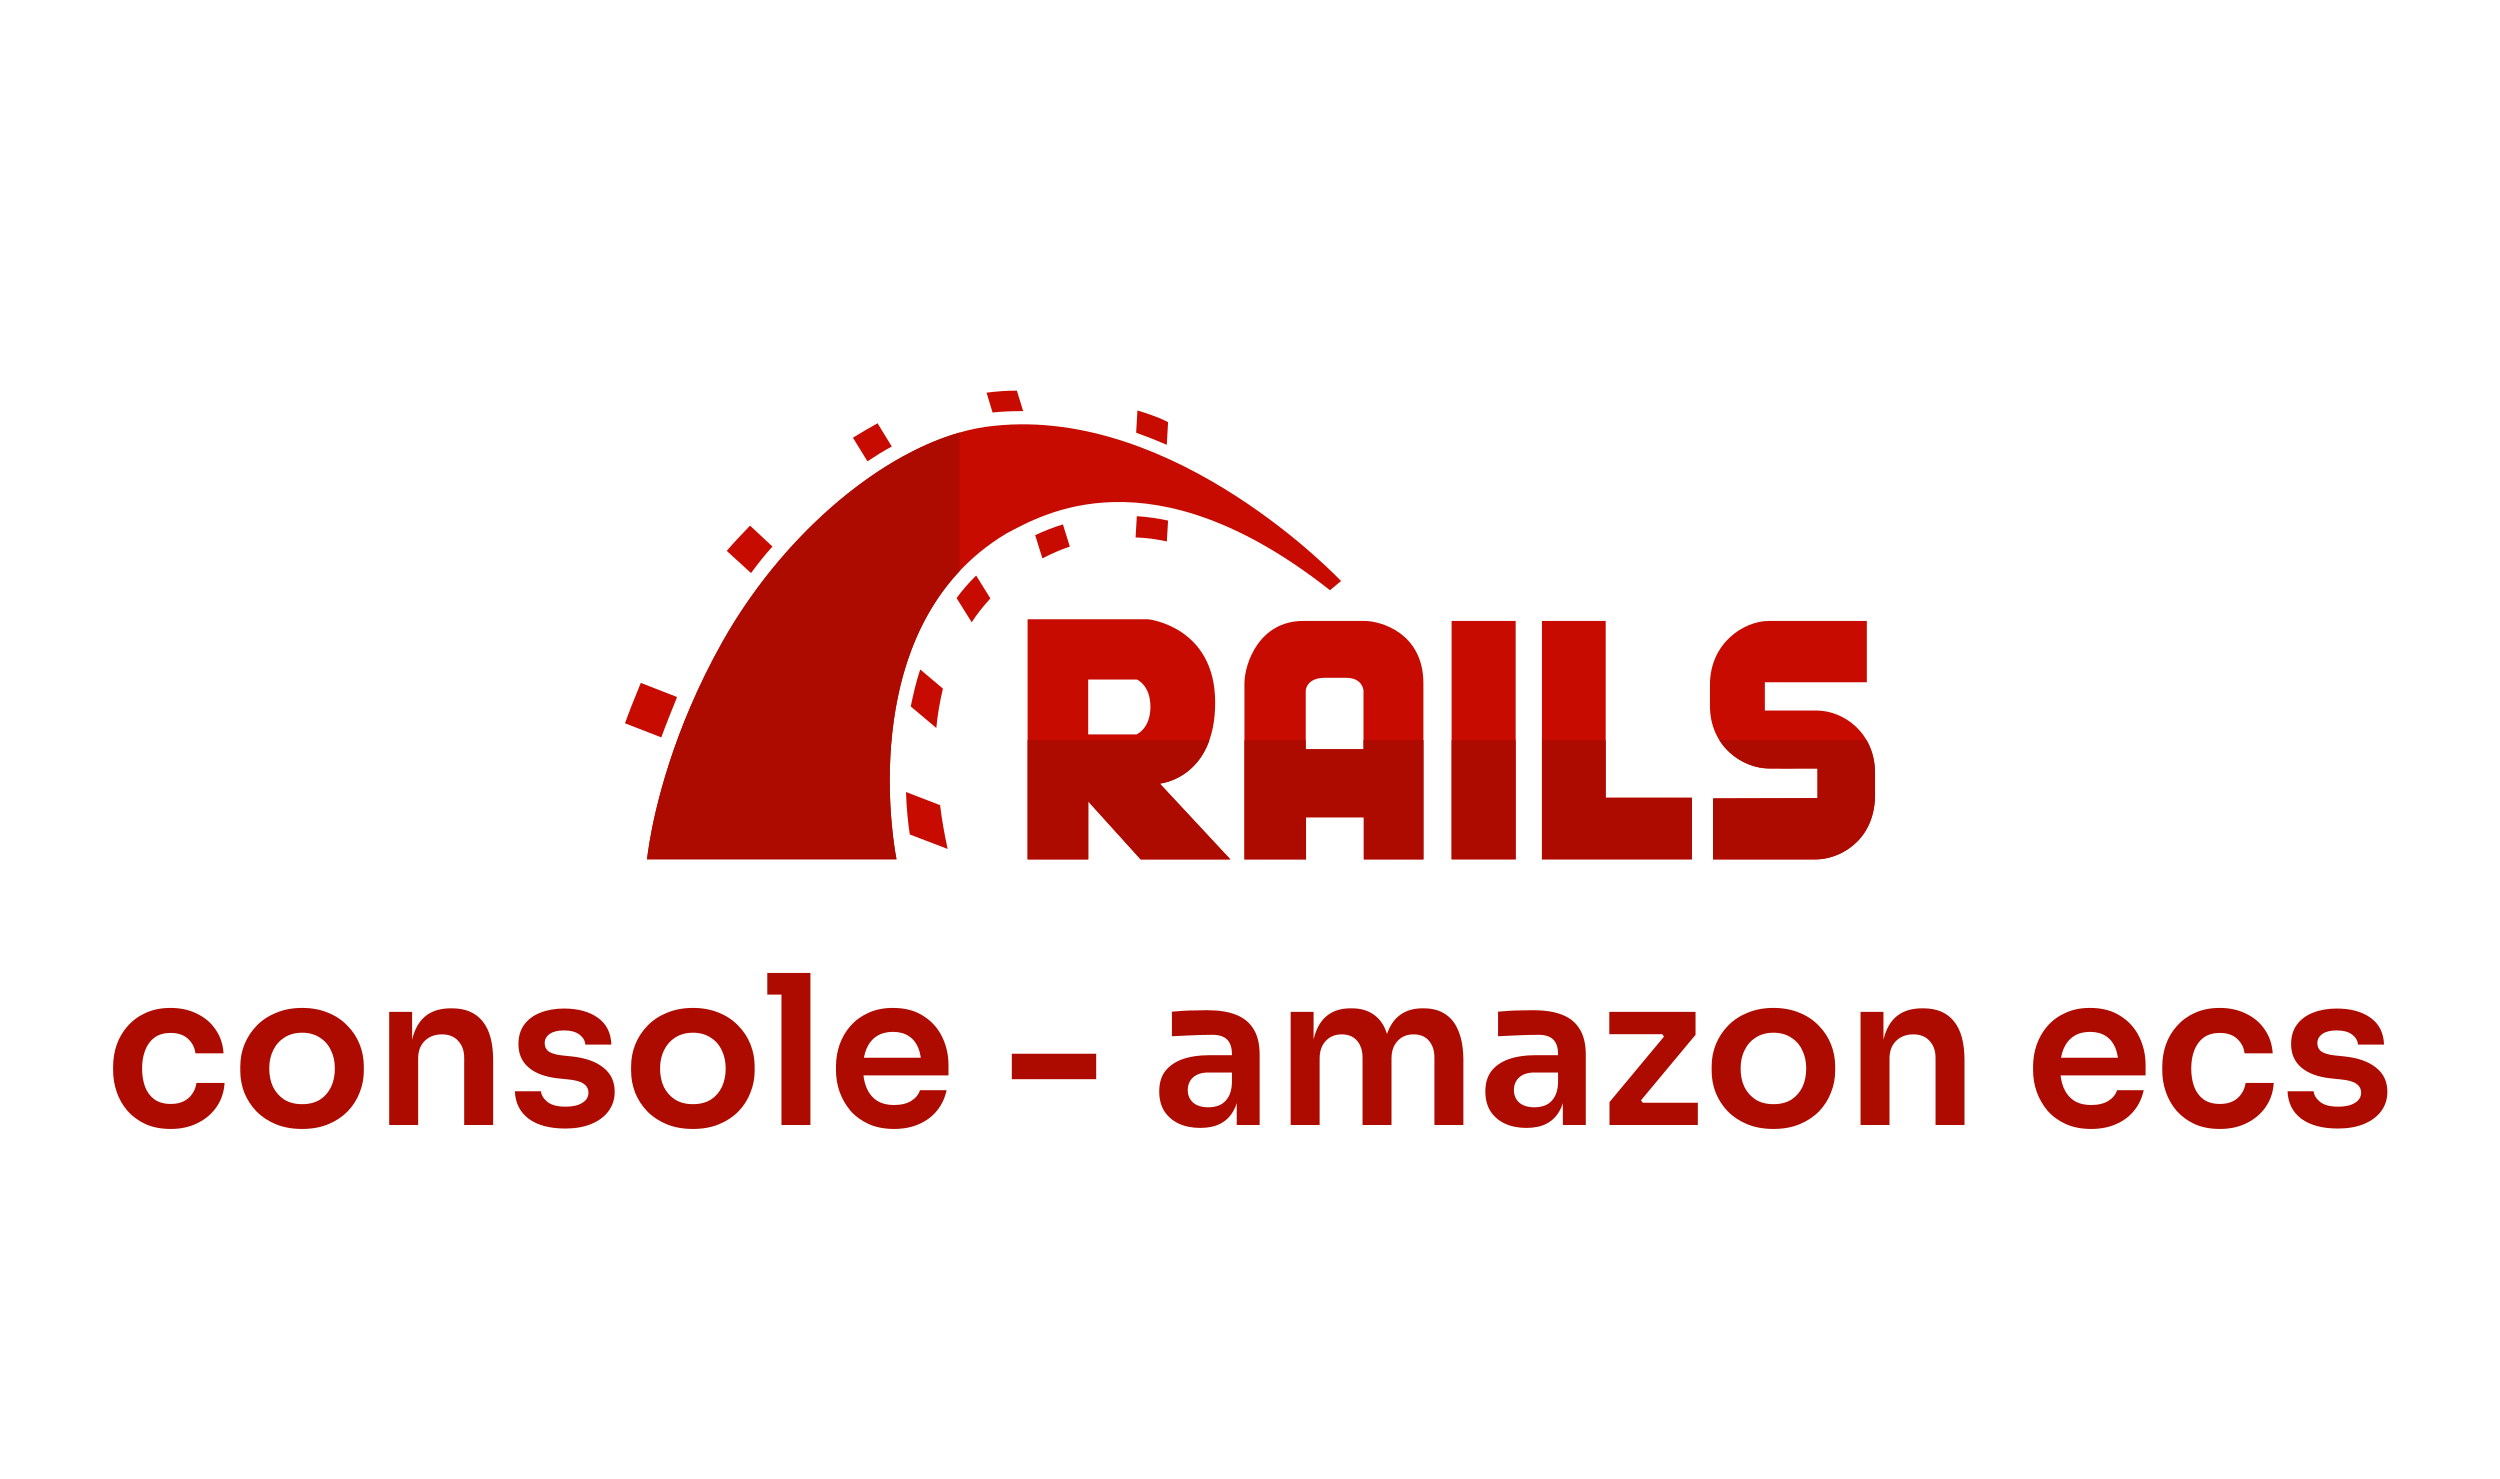 <svg width="120" height="71" viewBox="0 0 120 71" fill="none" xmlns="http://www.w3.org/2000/svg">
<path d="M44.17 32.133C43.972 32.73 43.837 33.33 43.715 33.91L44.943 34.943C45.002 34.312 45.11 33.682 45.26 33.053L44.17 32.133ZM43.487 38.017C43.517 38.875 43.593 39.57 43.67 40.055L45.487 40.75C45.35 40.12 45.215 39.407 45.125 38.648L43.487 38.017ZM37.078 26.233L36.002 25.23C35.608 25.635 35.23 26.038 34.883 26.442L36.05 27.508C36.367 27.07 36.718 26.635 37.08 26.23L37.078 26.233ZM47.538 28.725L46.855 27.625C46.508 27.965 46.188 28.335 45.915 28.707L46.642 29.87C46.9 29.465 47.203 29.093 47.538 28.725ZM49.112 19.735L48.81 18.75C48.34 18.75 47.855 18.782 47.355 18.848L47.642 19.8C48.083 19.753 48.523 19.735 48.96 19.735H49.112ZM42.123 20.317C41.742 20.527 41.35 20.755 40.94 21.01L41.638 22.142C42.032 21.885 42.41 21.642 42.805 21.433L42.123 20.317ZM32.5 33.458L30.758 32.778C30.47 33.472 30.152 34.282 30 34.718L31.742 35.395C31.94 34.845 32.258 34.055 32.5 33.458Z" fill="#C70B00"/>
<path d="M56.068 20.267C55.93 20.188 55.553 19.992 54.597 19.703L54.535 20.77C55.035 20.948 55.52 21.142 56.005 21.35V21.352L56.068 20.267Z" fill="#C70B00"/>
<path d="M56.068 24.988C55.553 24.875 55.053 24.81 54.568 24.777V24.78L54.508 25.797C55.008 25.812 55.508 25.878 56.008 25.99L56.068 24.988ZM51.352 26.235L51.02 25.17C50.505 25.33 50.065 25.51 49.688 25.688L50.035 26.802C50.475 26.575 50.915 26.38 51.352 26.235ZM49.325 41.25H52.237V38.47L54.75 41.25H59.055L55.672 37.615V37.612C55.672 37.612 58.328 37.373 58.328 33.72C58.328 30.065 55.112 29.725 55.112 29.725H49.325V41.25ZM52.233 32.617H54.568C54.568 32.617 55.22 32.877 55.22 33.928C55.22 34.98 54.553 35.252 54.553 35.252H52.233V32.617Z" fill="#C70B00"/>
<path d="M74.013 29.805V41.248H81.21V38.292H77.073V29.805H74.013Z" fill="#C70B00"/>
<path d="M72.752 41.248V29.805H69.677V41.248H72.752Z" fill="#C70B00"/>
<path d="M65.507 29.805H62.553C60.447 29.805 59.733 31.84 59.733 32.812V41.25H62.688V39.23H65.46V41.25H68.323V32.812C68.328 30.358 66.235 29.805 65.507 29.805ZM62.675 35.962V33.165C62.675 33.165 62.675 32.535 63.6 32.535H64.615C65.433 32.535 65.448 33.165 65.448 33.165V35.962H62.675ZM89.608 32.748V29.805H84.91C83.698 29.805 82.078 30.872 82.078 32.862V33.88C82.078 35.867 83.683 36.885 84.91 36.885C85.7 36.89 86.073 36.89 86.228 36.892C85.99 36.89 85.543 36.885 87.243 36.885V38.31L82.228 38.325V41.25H87.183C88.198 41.25 89.942 40.458 90.002 38.242V37.112C90.002 35.22 88.547 34.105 87.183 34.105H84.713V32.748H89.608V32.748Z" fill="#C70B00"/>
<path d="M58.05 35.528H49.325V41.25H52.237V38.47L54.75 41.25H59.055L55.672 37.615V37.612C55.675 37.612 57.37 37.458 58.05 35.528Z" fill="#AD0A00"/>
<path d="M77.073 35.528H74.013V41.248H81.21V38.292H77.073V35.528Z" fill="#AD0A00"/>
<path d="M72.752 35.528H69.677V41.248H72.752V35.528Z" fill="#AD0A00"/>
<path d="M68.328 35.528H65.45V35.962H62.675V35.528H59.735V41.25H62.69V39.23H65.465V41.25H68.328V35.528Z" fill="#AD0A00"/>
<path d="M86.142 36.892C86.17 36.892 86.2 36.892 86.228 36.892C86.203 36.892 86.175 36.892 86.142 36.892ZM89.593 35.528H82.528C83.093 36.428 84.085 36.885 84.907 36.885C85.582 36.89 85.95 36.89 86.14 36.892C85.912 36.89 85.73 36.885 87.24 36.885V38.31L82.225 38.325V41.25H87.18C88.195 41.25 89.94 40.458 90 38.242V37.112C90 36.498 89.847 35.965 89.593 35.528Z" fill="#AD0A00"/>
<path d="M31.17 40.458C31.087 40.955 31.058 41.245 31.058 41.245L31.06 41.248H43.032C43.032 41.248 40.745 30.113 48.32 25.6C49.975 24.742 55.233 21.543 63.84 28.332C64.115 28.09 64.373 27.892 64.373 27.892C64.373 27.892 56.49 19.505 47.715 20.44C43.288 20.86 37.865 25.145 34.682 30.802C32.263 35.1 31.433 38.883 31.17 40.458Z" fill="#C70B00"/>
<path d="M46.057 20.762C42 21.927 37.477 25.835 34.68 30.802C32.263 35.1 31.43 38.88 31.17 40.455C31.087 40.953 31.058 41.242 31.058 41.242L31.06 41.245H43.032C43.032 41.245 41.245 32.553 46.057 27.415V20.762Z" fill="#AD0A00"/>
<path d="M8.2 54.19C7.727 54.19 7.317 54.11 6.97 53.95C6.63 53.79 6.343 53.577 6.11 53.31C5.883 53.043 5.713 52.743 5.6 52.41C5.487 52.077 5.43 51.737 5.43 51.39V51.2C5.43 50.833 5.487 50.483 5.6 50.15C5.72 49.81 5.897 49.51 6.13 49.25C6.363 48.983 6.65 48.773 6.99 48.62C7.337 48.46 7.737 48.38 8.19 48.38C8.663 48.38 9.087 48.473 9.46 48.66C9.833 48.84 10.13 49.093 10.35 49.42C10.577 49.747 10.703 50.127 10.73 50.56H9.38C9.347 50.28 9.227 50.047 9.02 49.86C8.82 49.673 8.543 49.58 8.19 49.58C7.883 49.58 7.627 49.653 7.42 49.8C7.22 49.947 7.07 50.15 6.97 50.41C6.87 50.663 6.82 50.957 6.82 51.29C6.82 51.61 6.867 51.9 6.96 52.16C7.06 52.42 7.21 52.623 7.41 52.77C7.617 52.917 7.88 52.99 8.2 52.99C8.44 52.99 8.647 52.947 8.82 52.86C8.993 52.773 9.13 52.653 9.23 52.5C9.337 52.347 9.403 52.173 9.43 51.98H10.78C10.753 52.42 10.623 52.807 10.39 53.14C10.163 53.467 9.86 53.723 9.48 53.91C9.107 54.097 8.68 54.19 8.2 54.19ZM14.504 54.19C14.024 54.19 13.6 54.113 13.233 53.96C12.867 53.807 12.557 53.6 12.303 53.34C12.05 53.073 11.857 52.773 11.723 52.44C11.597 52.107 11.534 51.76 11.534 51.4V51.19C11.534 50.817 11.6 50.463 11.733 50.13C11.873 49.79 12.07 49.49 12.323 49.23C12.584 48.963 12.897 48.757 13.264 48.61C13.63 48.457 14.043 48.38 14.504 48.38C14.963 48.38 15.377 48.457 15.743 48.61C16.11 48.757 16.42 48.963 16.674 49.23C16.933 49.49 17.13 49.79 17.264 50.13C17.397 50.463 17.463 50.817 17.463 51.19V51.4C17.463 51.76 17.397 52.107 17.264 52.44C17.137 52.773 16.947 53.073 16.694 53.34C16.44 53.6 16.13 53.807 15.764 53.96C15.397 54.113 14.977 54.19 14.504 54.19ZM14.504 53C14.844 53 15.13 52.927 15.364 52.78C15.597 52.627 15.774 52.423 15.893 52.17C16.014 51.91 16.073 51.617 16.073 51.29C16.073 50.957 16.01 50.663 15.883 50.41C15.764 50.15 15.584 49.947 15.344 49.8C15.11 49.647 14.83 49.57 14.504 49.57C14.177 49.57 13.893 49.647 13.653 49.8C13.42 49.947 13.24 50.15 13.114 50.41C12.987 50.663 12.924 50.957 12.924 51.29C12.924 51.617 12.983 51.91 13.104 52.17C13.23 52.423 13.41 52.627 13.643 52.78C13.877 52.927 14.164 53 14.504 53ZM18.681 54V48.57H19.781V50.9H19.681C19.681 50.347 19.754 49.887 19.901 49.52C20.047 49.147 20.264 48.867 20.551 48.68C20.844 48.493 21.207 48.4 21.641 48.4H21.701C22.347 48.4 22.837 48.61 23.171 49.03C23.504 49.443 23.671 50.063 23.671 50.89V54H22.281V50.77C22.281 50.437 22.184 50.167 21.991 49.96C21.804 49.753 21.544 49.65 21.211 49.65C20.871 49.65 20.594 49.757 20.381 49.97C20.174 50.177 20.071 50.457 20.071 50.81V54H18.681ZM27.135 54.17C26.388 54.17 25.802 54.013 25.375 53.7C24.955 53.38 24.735 52.94 24.715 52.38H25.965C25.985 52.567 26.088 52.737 26.275 52.89C26.462 53.043 26.755 53.12 27.155 53.12C27.488 53.12 27.752 53.06 27.945 52.94C28.145 52.82 28.245 52.657 28.245 52.45C28.245 52.27 28.168 52.127 28.015 52.02C27.868 51.913 27.615 51.843 27.255 51.81L26.775 51.76C26.168 51.693 25.702 51.52 25.375 51.24C25.048 50.96 24.885 50.587 24.885 50.12C24.885 49.747 24.978 49.433 25.165 49.18C25.352 48.927 25.608 48.737 25.935 48.61C26.268 48.477 26.648 48.41 27.075 48.41C27.742 48.41 28.282 48.557 28.695 48.85C29.108 49.143 29.325 49.573 29.345 50.14H28.095C28.082 49.953 27.988 49.793 27.815 49.66C27.642 49.527 27.392 49.46 27.065 49.46C26.772 49.46 26.545 49.517 26.385 49.63C26.225 49.743 26.145 49.89 26.145 50.07C26.145 50.243 26.208 50.377 26.335 50.47C26.468 50.563 26.682 50.627 26.975 50.66L27.455 50.71C28.095 50.777 28.595 50.953 28.955 51.24C29.322 51.527 29.505 51.913 29.505 52.4C29.505 52.76 29.405 53.073 29.205 53.34C29.012 53.6 28.738 53.803 28.385 53.95C28.032 54.097 27.615 54.17 27.135 54.17ZM33.263 54.19C32.783 54.19 32.36 54.113 31.993 53.96C31.627 53.807 31.317 53.6 31.063 53.34C30.81 53.073 30.617 52.773 30.483 52.44C30.357 52.107 30.293 51.76 30.293 51.4V51.19C30.293 50.817 30.36 50.463 30.493 50.13C30.633 49.79 30.83 49.49 31.083 49.23C31.343 48.963 31.657 48.757 32.023 48.61C32.39 48.457 32.803 48.38 33.263 48.38C33.723 48.38 34.137 48.457 34.503 48.61C34.87 48.757 35.18 48.963 35.433 49.23C35.693 49.49 35.89 49.79 36.023 50.13C36.157 50.463 36.223 50.817 36.223 51.19V51.4C36.223 51.76 36.157 52.107 36.023 52.44C35.897 52.773 35.707 53.073 35.453 53.34C35.2 53.6 34.89 53.807 34.523 53.96C34.157 54.113 33.737 54.19 33.263 54.19ZM33.263 53C33.603 53 33.89 52.927 34.123 52.78C34.357 52.627 34.533 52.423 34.653 52.17C34.773 51.91 34.833 51.617 34.833 51.29C34.833 50.957 34.77 50.663 34.643 50.41C34.523 50.15 34.343 49.947 34.103 49.8C33.87 49.647 33.59 49.57 33.263 49.57C32.937 49.57 32.653 49.647 32.413 49.8C32.18 49.947 32 50.15 31.873 50.41C31.747 50.663 31.683 50.957 31.683 51.29C31.683 51.617 31.743 51.91 31.863 52.17C31.99 52.423 32.17 52.627 32.403 52.78C32.637 52.927 32.923 53 33.263 53ZM37.51 54V46.7H38.9V54H37.51ZM36.83 47.74V46.7H38.9V47.74H36.83ZM42.917 54.19C42.451 54.19 42.041 54.11 41.687 53.95C41.341 53.79 41.051 53.577 40.817 53.31C40.591 53.037 40.417 52.733 40.297 52.4C40.184 52.067 40.127 51.727 40.127 51.38V51.19C40.127 50.83 40.184 50.483 40.297 50.15C40.417 49.81 40.591 49.51 40.817 49.25C41.051 48.983 41.337 48.773 41.677 48.62C42.017 48.46 42.411 48.38 42.857 48.38C43.444 48.38 43.934 48.51 44.327 48.77C44.727 49.023 45.027 49.36 45.227 49.78C45.427 50.193 45.527 50.64 45.527 51.12V51.62H40.717V50.77H44.657L44.227 51.19C44.227 50.843 44.177 50.547 44.077 50.3C43.977 50.053 43.824 49.863 43.617 49.73C43.417 49.597 43.164 49.53 42.857 49.53C42.551 49.53 42.291 49.6 42.077 49.74C41.864 49.88 41.701 50.083 41.587 50.35C41.481 50.61 41.427 50.923 41.427 51.29C41.427 51.63 41.481 51.933 41.587 52.2C41.694 52.46 41.857 52.667 42.077 52.82C42.297 52.967 42.577 53.04 42.917 53.04C43.257 53.04 43.534 52.973 43.747 52.84C43.961 52.7 44.097 52.53 44.157 52.33H45.437C45.357 52.703 45.204 53.03 44.977 53.31C44.751 53.59 44.461 53.807 44.107 53.96C43.761 54.113 43.364 54.19 42.917 54.19ZM48.567 51.8V50.58H52.617V51.8H48.567ZM59.363 54V52.39H59.133V50.6C59.133 50.287 59.056 50.053 58.903 49.9C58.75 49.747 58.513 49.67 58.193 49.67C58.026 49.67 57.827 49.673 57.593 49.68C57.36 49.687 57.123 49.697 56.883 49.71C56.65 49.717 56.44 49.727 56.253 49.74V48.56C56.407 48.547 56.58 48.533 56.773 48.52C56.967 48.507 57.163 48.5 57.363 48.5C57.57 48.493 57.763 48.49 57.943 48.49C58.503 48.49 58.967 48.563 59.333 48.71C59.706 48.857 59.986 49.087 60.173 49.4C60.367 49.713 60.463 50.123 60.463 50.63V54H59.363ZM57.613 54.14C57.22 54.14 56.873 54.07 56.573 53.93C56.28 53.79 56.05 53.59 55.883 53.33C55.723 53.07 55.643 52.757 55.643 52.39C55.643 51.99 55.74 51.663 55.933 51.41C56.133 51.157 56.41 50.967 56.763 50.84C57.123 50.713 57.543 50.65 58.023 50.65H59.283V51.48H58.003C57.683 51.48 57.437 51.56 57.263 51.72C57.096 51.873 57.013 52.073 57.013 52.32C57.013 52.567 57.096 52.767 57.263 52.92C57.437 53.073 57.683 53.15 58.003 53.15C58.197 53.15 58.373 53.117 58.533 53.05C58.7 52.977 58.837 52.857 58.943 52.69C59.056 52.517 59.12 52.283 59.133 51.99L59.473 52.38C59.44 52.76 59.346 53.08 59.193 53.34C59.047 53.6 58.84 53.8 58.573 53.94C58.313 54.073 57.993 54.14 57.613 54.14ZM61.952 54V48.57H63.052V50.9H62.952C62.952 50.353 63.022 49.897 63.162 49.53C63.302 49.157 63.509 48.877 63.782 48.69C64.062 48.497 64.409 48.4 64.822 48.4H64.882C65.302 48.4 65.649 48.497 65.922 48.69C66.202 48.877 66.409 49.157 66.542 49.53C66.682 49.897 66.752 50.353 66.752 50.9H66.402C66.402 50.353 66.472 49.897 66.612 49.53C66.759 49.157 66.969 48.877 67.242 48.69C67.522 48.497 67.869 48.4 68.282 48.4H68.342C68.762 48.4 69.112 48.497 69.392 48.69C69.672 48.877 69.882 49.157 70.022 49.53C70.169 49.897 70.242 50.353 70.242 50.9V54H68.852V50.77C68.852 50.43 68.765 50.16 68.592 49.96C68.419 49.753 68.172 49.65 67.852 49.65C67.532 49.65 67.275 49.757 67.082 49.97C66.889 50.177 66.792 50.457 66.792 50.81V54H65.402V50.77C65.402 50.43 65.315 50.16 65.142 49.96C64.969 49.753 64.722 49.65 64.402 49.65C64.082 49.65 63.825 49.757 63.632 49.97C63.439 50.177 63.342 50.457 63.342 50.81V54H61.952ZM75.017 54V52.39H74.787V50.6C74.787 50.287 74.711 50.053 74.558 49.9C74.404 49.747 74.168 49.67 73.847 49.67C73.681 49.67 73.481 49.673 73.248 49.68C73.014 49.687 72.778 49.697 72.537 49.71C72.304 49.717 72.094 49.727 71.907 49.74V48.56C72.061 48.547 72.234 48.533 72.427 48.52C72.621 48.507 72.817 48.5 73.017 48.5C73.224 48.493 73.418 48.49 73.597 48.49C74.157 48.49 74.621 48.563 74.987 48.71C75.361 48.857 75.641 49.087 75.828 49.4C76.021 49.713 76.118 50.123 76.118 50.63V54H75.017ZM73.267 54.14C72.874 54.14 72.528 54.07 72.228 53.93C71.934 53.79 71.704 53.59 71.537 53.33C71.377 53.07 71.297 52.757 71.297 52.39C71.297 51.99 71.394 51.663 71.588 51.41C71.787 51.157 72.064 50.967 72.418 50.84C72.778 50.713 73.198 50.65 73.677 50.65H74.938V51.48H73.657C73.338 51.48 73.091 51.56 72.918 51.72C72.751 51.873 72.668 52.073 72.668 52.32C72.668 52.567 72.751 52.767 72.918 52.92C73.091 53.073 73.338 53.15 73.657 53.15C73.851 53.15 74.028 53.117 74.188 53.05C74.354 52.977 74.491 52.857 74.597 52.69C74.711 52.517 74.774 52.283 74.787 51.99L75.127 52.38C75.094 52.76 75.001 53.08 74.847 53.34C74.701 53.6 74.494 53.8 74.228 53.94C73.968 54.073 73.647 54.14 73.267 54.14ZM77.256 54V52.9L79.936 49.68V49.84L79.726 49.56L79.896 49.64H77.246V48.57H81.386V49.67L78.706 52.89V52.74L78.926 53.02L78.756 52.93H81.496V54H77.256ZM85.129 54.19C84.648 54.19 84.225 54.113 83.859 53.96C83.492 53.807 83.182 53.6 82.928 53.34C82.675 53.073 82.482 52.773 82.349 52.44C82.222 52.107 82.159 51.76 82.159 51.4V51.19C82.159 50.817 82.225 50.463 82.359 50.13C82.499 49.79 82.695 49.49 82.948 49.23C83.209 48.963 83.522 48.757 83.888 48.61C84.255 48.457 84.668 48.38 85.129 48.38C85.588 48.38 86.002 48.457 86.368 48.61C86.735 48.757 87.045 48.963 87.299 49.23C87.558 49.49 87.755 49.79 87.888 50.13C88.022 50.463 88.088 50.817 88.088 51.19V51.4C88.088 51.76 88.022 52.107 87.888 52.44C87.762 52.773 87.572 53.073 87.319 53.34C87.065 53.6 86.755 53.807 86.388 53.96C86.022 54.113 85.602 54.19 85.129 54.19ZM85.129 53C85.469 53 85.755 52.927 85.989 52.78C86.222 52.627 86.398 52.423 86.519 52.17C86.638 51.91 86.698 51.617 86.698 51.29C86.698 50.957 86.635 50.663 86.508 50.41C86.388 50.15 86.209 49.947 85.969 49.8C85.735 49.647 85.455 49.57 85.129 49.57C84.802 49.57 84.519 49.647 84.278 49.8C84.045 49.947 83.865 50.15 83.739 50.41C83.612 50.663 83.549 50.957 83.549 51.29C83.549 51.617 83.609 51.91 83.728 52.17C83.855 52.423 84.035 52.627 84.269 52.78C84.502 52.927 84.788 53 85.129 53ZM89.306 54V48.57H90.406V50.9H90.306C90.306 50.347 90.379 49.887 90.526 49.52C90.672 49.147 90.889 48.867 91.176 48.68C91.469 48.493 91.832 48.4 92.266 48.4H92.326C92.972 48.4 93.462 48.61 93.796 49.03C94.129 49.443 94.296 50.063 94.296 50.89V54H92.906V50.77C92.906 50.437 92.809 50.167 92.616 49.96C92.429 49.753 92.169 49.65 91.836 49.65C91.496 49.65 91.219 49.757 91.006 49.97C90.799 50.177 90.696 50.457 90.696 50.81V54H89.306ZM100.378 54.19C99.912 54.19 99.501 54.11 99.148 53.95C98.802 53.79 98.511 53.577 98.278 53.31C98.052 53.037 97.878 52.733 97.758 52.4C97.645 52.067 97.588 51.727 97.588 51.38V51.19C97.588 50.83 97.645 50.483 97.758 50.15C97.878 49.81 98.052 49.51 98.278 49.25C98.511 48.983 98.798 48.773 99.138 48.62C99.478 48.46 99.871 48.38 100.318 48.38C100.905 48.38 101.395 48.51 101.788 48.77C102.188 49.023 102.488 49.36 102.688 49.78C102.888 50.193 102.988 50.64 102.988 51.12V51.62H98.178V50.77H102.118L101.688 51.19C101.688 50.843 101.638 50.547 101.538 50.3C101.438 50.053 101.285 49.863 101.078 49.73C100.878 49.597 100.625 49.53 100.318 49.53C100.012 49.53 99.751 49.6 99.538 49.74C99.325 49.88 99.162 50.083 99.048 50.35C98.942 50.61 98.888 50.923 98.888 51.29C98.888 51.63 98.942 51.933 99.048 52.2C99.155 52.46 99.318 52.667 99.538 52.82C99.758 52.967 100.038 53.04 100.378 53.04C100.718 53.04 100.995 52.973 101.208 52.84C101.422 52.7 101.558 52.53 101.618 52.33H102.898C102.818 52.703 102.665 53.03 102.438 53.31C102.212 53.59 101.922 53.807 101.568 53.96C101.222 54.113 100.825 54.19 100.378 54.19ZM106.559 54.19C106.086 54.19 105.676 54.11 105.329 53.95C104.989 53.79 104.703 53.577 104.469 53.31C104.243 53.043 104.073 52.743 103.959 52.41C103.846 52.077 103.789 51.737 103.789 51.39V51.2C103.789 50.833 103.846 50.483 103.959 50.15C104.079 49.81 104.256 49.51 104.489 49.25C104.723 48.983 105.009 48.773 105.349 48.62C105.696 48.46 106.096 48.38 106.549 48.38C107.023 48.38 107.446 48.473 107.819 48.66C108.193 48.84 108.489 49.093 108.709 49.42C108.936 49.747 109.063 50.127 109.089 50.56H107.739C107.706 50.28 107.586 50.047 107.379 49.86C107.179 49.673 106.903 49.58 106.549 49.58C106.243 49.58 105.986 49.653 105.779 49.8C105.579 49.947 105.429 50.15 105.329 50.41C105.229 50.663 105.179 50.957 105.179 51.29C105.179 51.61 105.226 51.9 105.319 52.16C105.419 52.42 105.569 52.623 105.769 52.77C105.976 52.917 106.239 52.99 106.559 52.99C106.799 52.99 107.006 52.947 107.179 52.86C107.353 52.773 107.489 52.653 107.589 52.5C107.696 52.347 107.763 52.173 107.789 51.98H109.139C109.113 52.42 108.983 52.807 108.749 53.14C108.523 53.467 108.219 53.723 107.839 53.91C107.466 54.097 107.039 54.19 106.559 54.19ZM112.223 54.17C111.476 54.17 110.89 54.013 110.463 53.7C110.043 53.38 109.823 52.94 109.803 52.38H111.053C111.073 52.567 111.176 52.737 111.363 52.89C111.55 53.043 111.843 53.12 112.243 53.12C112.576 53.12 112.84 53.06 113.033 52.94C113.233 52.82 113.333 52.657 113.333 52.45C113.333 52.27 113.256 52.127 113.103 52.02C112.956 51.913 112.703 51.843 112.343 51.81L111.863 51.76C111.256 51.693 110.79 51.52 110.463 51.24C110.136 50.96 109.973 50.587 109.973 50.12C109.973 49.747 110.066 49.433 110.253 49.18C110.44 48.927 110.696 48.737 111.023 48.61C111.356 48.477 111.736 48.41 112.163 48.41C112.83 48.41 113.37 48.557 113.783 48.85C114.196 49.143 114.413 49.573 114.433 50.14H113.183C113.17 49.953 113.076 49.793 112.903 49.66C112.73 49.527 112.48 49.46 112.153 49.46C111.86 49.46 111.633 49.517 111.473 49.63C111.313 49.743 111.233 49.89 111.233 50.07C111.233 50.243 111.296 50.377 111.423 50.47C111.556 50.563 111.77 50.627 112.063 50.66L112.543 50.71C113.183 50.777 113.683 50.953 114.043 51.24C114.41 51.527 114.593 51.913 114.593 52.4C114.593 52.76 114.493 53.073 114.293 53.34C114.1 53.6 113.826 53.803 113.473 53.95C113.12 54.097 112.703 54.17 112.223 54.17Z" fill="#AD0A00"/>
</svg>
